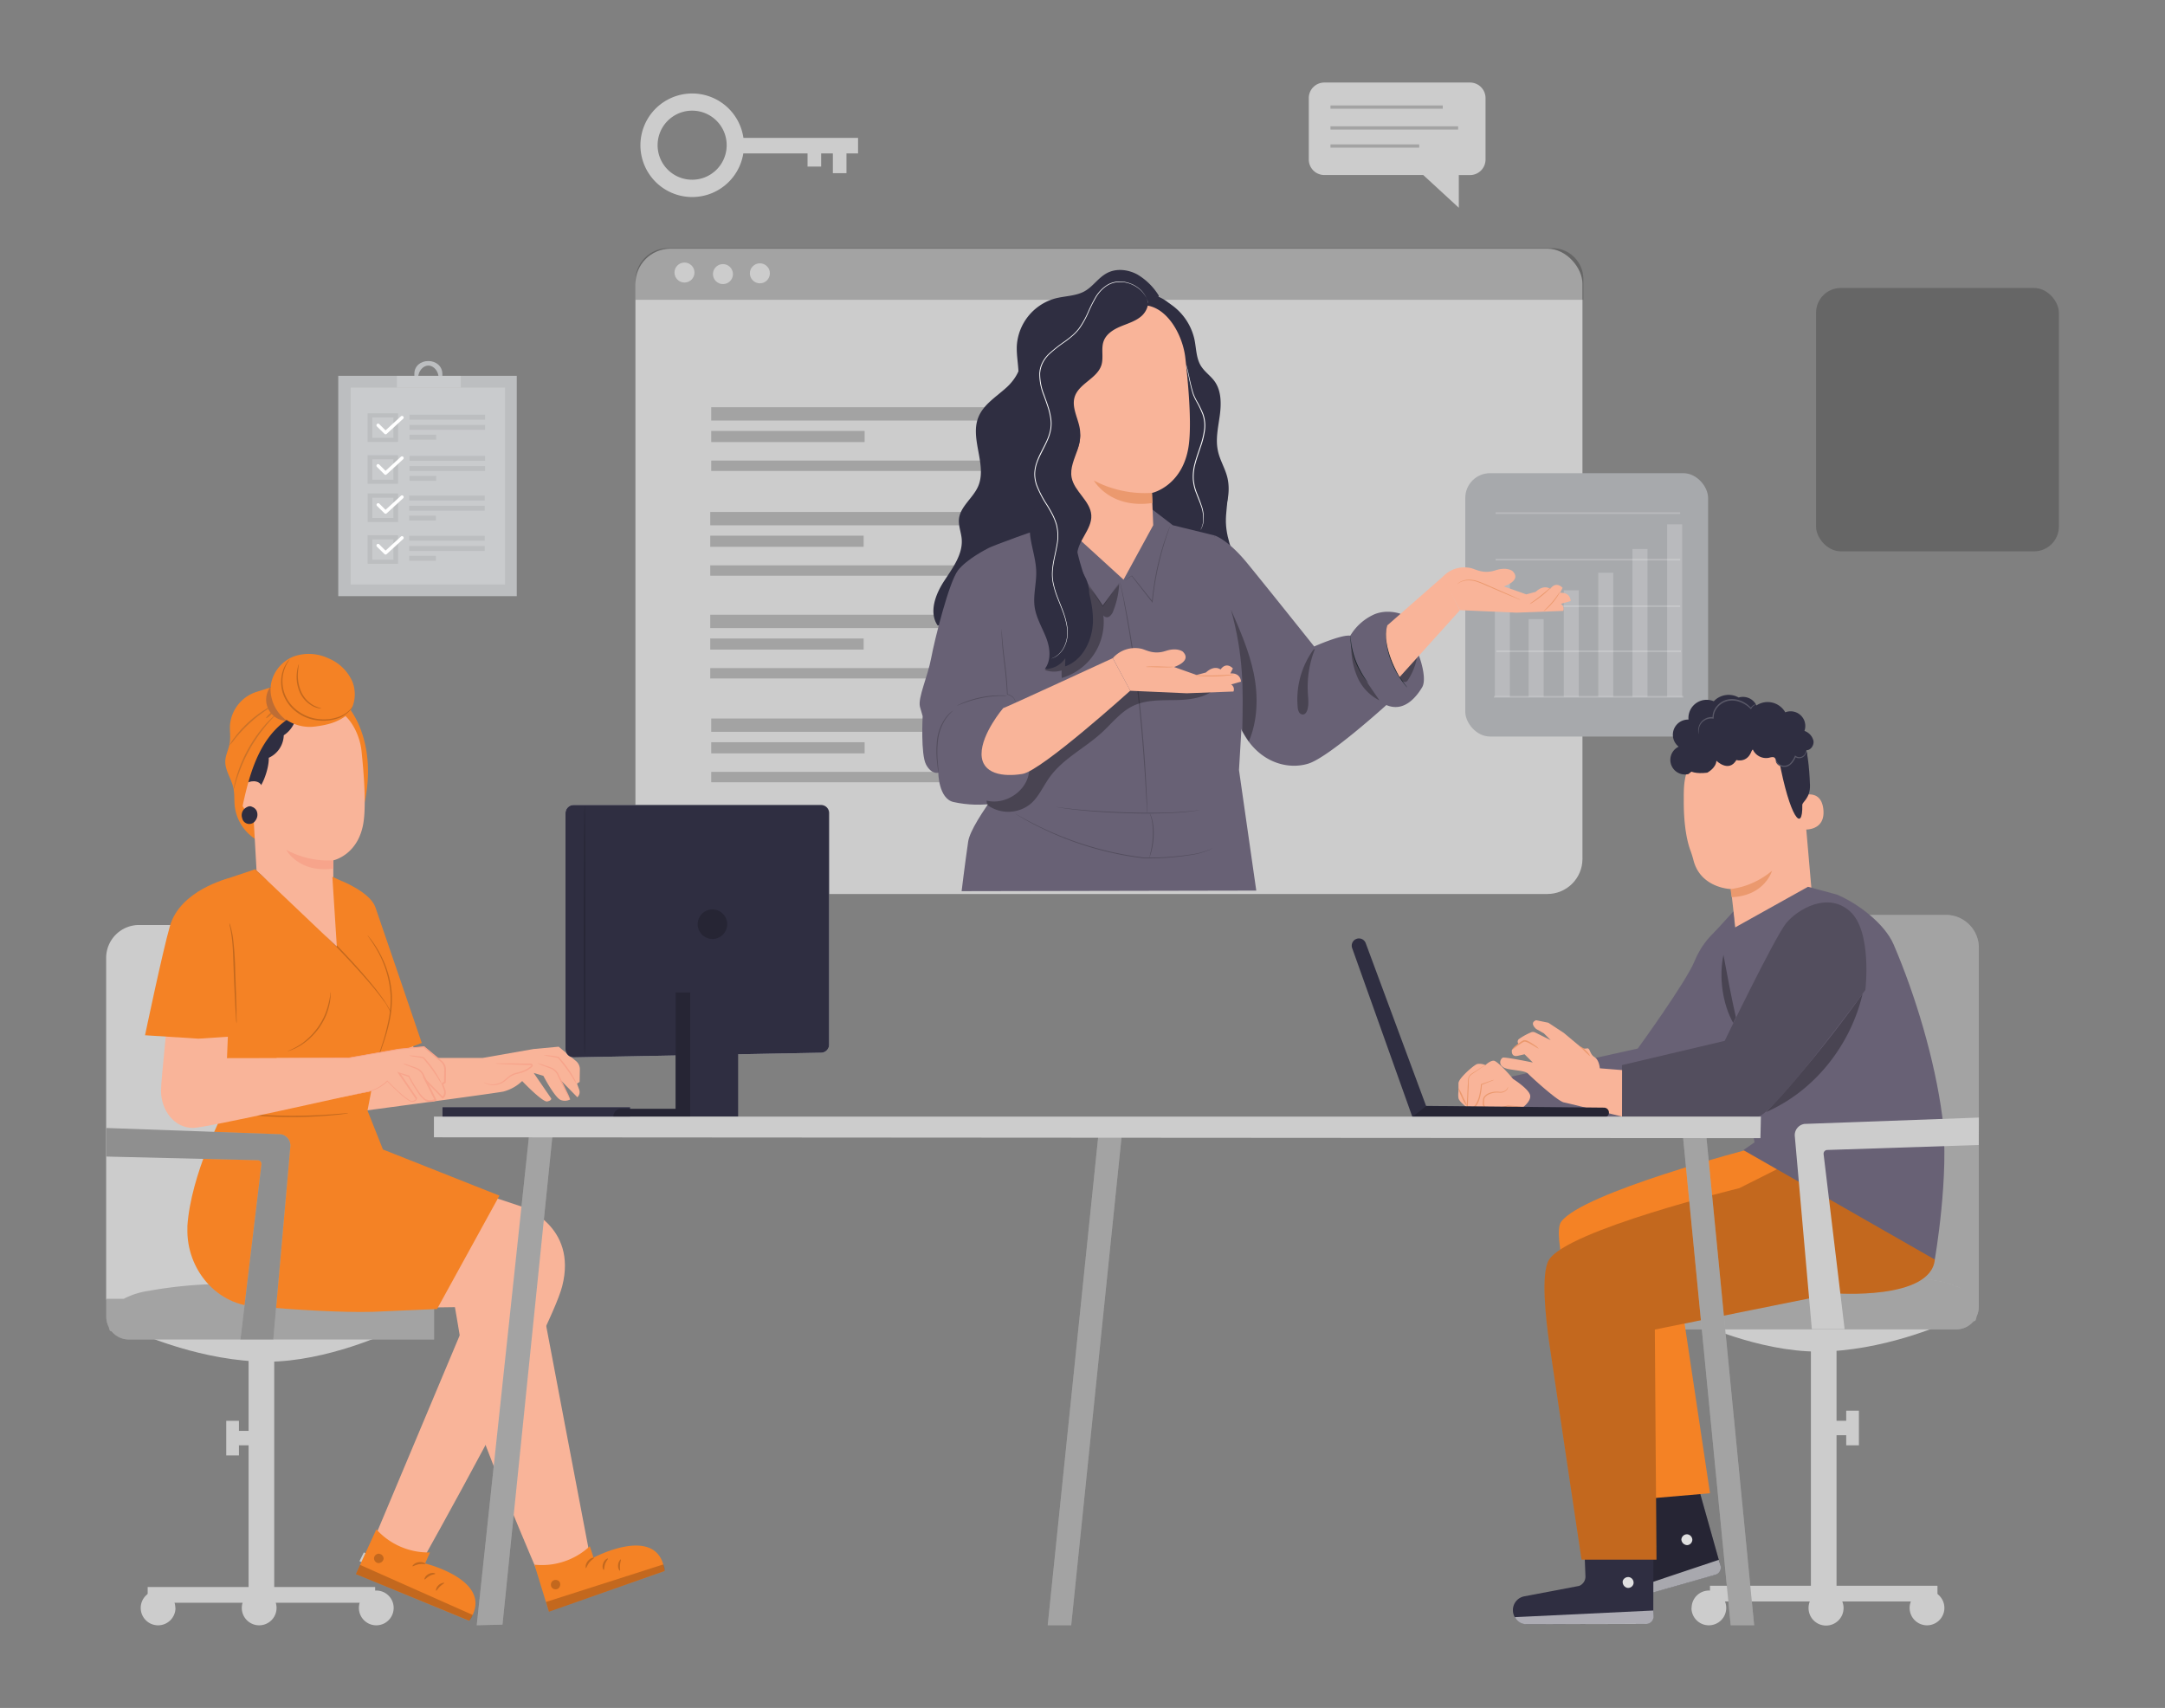 <svg id="fc6a9e04-9974-4d8a-b182-e5a5883759ed" data-name="Layer 1" xmlns="http://www.w3.org/2000/svg" width="865.76" height="682.89" viewBox="0 0 865.76 682.89"><rect x="0" y="0" width="865.76" height="682.89" fill="#808080" stroke="none"/><path d="M171.28,144.35c-3.08,0-5.58,2-5.58,5.11v1.4h1.55v-.05c0-2.2,1.78-4.63,4-4.63h.11c2.2,0,4,2.43,4,4.63v.05h1.54v-1.4C176.85,146.38,174.36,144.35,171.28,144.35Z" fill="#bcbec0"/><rect x="135.27" y="150.26" width="71.38" height="88.11" fill="#bcbec0"/><rect x="140.24" y="154.97" width="61.7" height="78.7" fill="#fff" opacity="0.2"/><path d="M633.24,638.9h0a5.6,5.6,0,0,0,6.89,3.76L686,629.58a2.86,2.86,0,0,0,2-3.53L676.48,585.1l-27.1,7.82,8.1,25a4,4,0,0,1-1.38,4.43l-.05,0-19.95,9.95A5.6,5.6,0,0,0,633.24,638.9Z" fill="#2f2e41"/><path d="M633.24,638.9h0a5.6,5.6,0,0,0,6.89,3.76L686,629.58a2.86,2.86,0,0,0,2-3.53L676.48,585.1l-27.1,7.82,8.1,25a4,4,0,0,1-1.38,4.43l-.05,0-19.95,9.95A5.6,5.6,0,0,0,633.24,638.9Z" opacity="0.2"/><path d="M674.49,613.45a2.27,2.27,0,0,1,2.25,2.09,2.2,2.2,0,0,1-2,2.25,2.41,2.41,0,0,1-2.38-2.22,2.26,2.26,0,0,1,2.39-2.11" fill="#e0e0e0"/><g opacity="0.6"><path d="M688,625.93l-.7-2.25-52.54,17.58a5.23,5.23,0,0,0,5.22,1.45l46-13.09A2.92,2.92,0,0,0,688,625.93Z" fill="#fff"/></g><path d="M724.29,354.37l-4-45.95c-.62-13.82-9.18-25-23-24l-1.28.16a24.78,24.78,0,0,0-21.55,24.24c-1.2,4.12-1.14,7-1.14,11.81,0,6.47.65,13.8,2.59,19.21a42.34,42.34,0,0,1,1.29,4.1c2.87,11.25,15,11.54,15,11.54l2.05,18.13L725,363.09Z" fill="#f9b499"/><rect x="254.1" y="99.43" width="378.71" height="258.02" rx="14.05" fill="#ccc"/><rect x="284.41" y="162.82" width="140.47" height="5.33" opacity="0.2"/><rect x="284.41" y="172.3" width="61.34" height="4.45" opacity="0.2"/><rect x="284.41" y="184.15" width="111.03" height="4.15" opacity="0.2"/><rect x="284.02" y="204.7" width="140.47" height="5.33" opacity="0.2"/><rect x="284.02" y="214.18" width="61.34" height="4.45" opacity="0.2"/><rect x="284.02" y="226.04" width="111.03" height="4.15" opacity="0.2"/><rect x="284.02" y="245.79" width="140.47" height="5.33" opacity="0.2"/><rect x="284.02" y="255.28" width="61.34" height="4.45" opacity="0.2"/><rect x="284.02" y="267.13" width="111.03" height="4.15" opacity="0.2"/><rect x="284.41" y="287.28" width="140.47" height="5.33" opacity="0.2"/><rect x="284.41" y="296.77" width="61.34" height="4.45" opacity="0.2"/><rect x="284.41" y="308.62" width="111.03" height="4.15" opacity="0.2"/><path d="M267.17,99.22H620.79a12.37,12.37,0,0,1,12.37,12.37v8.28a0,0,0,0,1,0,0H254.1a0,0,0,0,1,0,0v-7.59A13.07,13.07,0,0,1,267.17,99.22Z" opacity="0.2"/><circle cx="273.72" cy="108.97" r="4" fill="#ccc"/><circle cx="289.1" cy="109.59" r="4" fill="#ccc"/><circle cx="303.87" cy="109.28" r="4" fill="#ccc"/><rect x="585.95" y="189.19" width="97.1" height="105.3" rx="9.9" fill="#a7a9ac"/><rect x="726.22" y="115.14" width="97.1" height="105.3" rx="9.9" opacity="0.2"/><rect x="597.78" y="229.25" width="6.01" height="49.37" fill="#fff" opacity="0.2"/><rect x="611.28" y="247.55" width="6.01" height="31.07" fill="#fff" opacity="0.2"/><rect x="625.34" y="236.02" width="6.01" height="42.6" fill="#fff" opacity="0.2"/><rect x="639.12" y="228.99" width="6.01" height="49.63" fill="#fff" opacity="0.2"/><rect x="652.8" y="219.52" width="6.01" height="59.1" fill="#fff" opacity="0.2"/><rect x="666.68" y="209.63" width="6.01" height="68.99" fill="#fff" opacity="0.2"/><path d="M587.85,33H529.57a6.21,6.21,0,0,0-6.2,6.2V63.78a6.21,6.21,0,0,0,6.2,6.2h39.57l14.22,13.09V70h4.49a6.21,6.21,0,0,0,6.2-6.2V39.24A6.21,6.21,0,0,0,587.85,33Z" fill="#ccc"/><g opacity="0.2"><rect x="532.04" y="42.16" width="44.9" height="1.31"/></g><g opacity="0.2"><rect x="532.04" y="50.49" width="51.06" height="1.31"/></g><g opacity="0.2"><rect x="532.04" y="57.73" width="35.49" height="1.31"/></g><path d="M488,187c2.46,2.82,3.11,6.82,3,10.56s-.86,7.48-.78,11.22c.19,7.75,3.94,14.9,6.51,22.21s3.81,16-.57,22.4c-3.28.32-6.61.66-9.84,0s-6.38-2.45-7.87-5.37c-1.24-2.42-1.23-5.25-1.18-8q.35-19.86.66-39.72" fill="#2f2e41"/><path d="M407.1,140c3,4.75-.33,11-4.48,14.81s-9.38,6.89-11.42,12.12c-3.41,8.72,3.71,19.11-.11,27.65-2.08,4.65-7.15,8-7.62,13-.24,2.63.86,5.2,1.1,7.84.55,6.27-3.72,11.81-7.13,17.06s-6.05,12.42-2.48,17.61l47-1.24a6.76,6.76,0,0,0,3.37-.65c2.13-1.28,2.21-4.28,2-6.76l-4.51-63.28" fill="#2f2e41"/><path d="M490.75,190.69c-.92-3.59-3-6.85-3.73-10.49-1-4.6.12-9.37.75-14s.69-9.79-2-13.64c-1.62-2.29-4.09-3.9-5.56-6.3-1.89-3.09-1.82-6.95-2.55-10.49A23,23,0,0,0,462.87,119l-.09,95,17.45,5.7c3.2-4.25,6.42-8.53,8.6-13.39S492.06,195.84,490.75,190.69Z" fill="#2f2e41"/><path d="M463.41,118.24a25.06,25.06,0,0,0-8.66-8.53c-3.61-1.93-8.14-2.48-11.81-.66s-5.78,5.48-9.24,7.41-7.87,1.86-11.81,2.89a21,21,0,0,0-15.27,18.8c-.31,6.12,2.07,12.64-.58,18.16-2.56,5.34-9.36,8.53-9.79,14.44-.4,5.5,5.13,9.84,5.66,15.31.66,7-6.82,12.74-6.35,19.74.42,6.49,7.47,10.93,8.31,17.37.75,5.74-3.65,11.66-1.52,17.06,1.15,2.91,3.94,4.78,6.29,6.84s4.59,5,3.94,8L479,240.51c-4.09-12.91-8.19-26.75-4.41-39.74,1.36-4.7,3.71-9.05,5.11-13.74a53,53,0,0,0,1.71-16.85,143.56,143.56,0,0,0-5.15-31.72c-2.09-7.92-5.4-16.69-13-19.81" fill="#2f2e41"/><path d="M480.06,211.88a9.41,9.41,0,0,0,.92-2.52,14.33,14.33,0,0,0-.78-7.22c-.5-1.47-1.17-3-1.82-4.75A19.2,19.2,0,0,1,477,191.7a19.69,19.69,0,0,1,.72-6.43c.56-2.18,1.35-4.36,2.1-6.61a34,34,0,0,0,1.66-6.68,13.71,13.71,0,0,0-.61-6.29,39.59,39.59,0,0,0-2.53-5.25,24.93,24.93,0,0,1-1.15-2.39c-.3-.81-.51-1.6-.72-2.35-.76-3-1.2-5.51-1.57-7.22-.18-.85-.33-1.51-.44-2-.05-.21-.1-.37-.13-.5a1.16,1.16,0,0,1,0-.18,1.11,1.11,0,0,1,.07.16c0,.11.1.28.16.5.13.44.31,1.09.51,2,.41,1.69.89,4.17,1.67,7.17.21.74.43,1.52.74,2.31a22.37,22.37,0,0,0,1.15,2.36,38.63,38.63,0,0,1,2.57,5.25,14,14,0,0,1,.66,6.44,34.6,34.6,0,0,1-1.67,6.74c-.75,2.26-1.55,4.43-2.1,6.56a20,20,0,0,0-.73,6.34,19.08,19.08,0,0,0,1.34,5.61c.66,1.71,1.32,3.28,1.78,4.77a14.07,14.07,0,0,1,.66,7.3,7.85,7.85,0,0,1-.66,1.89c-.1.21-.2.35-.26.46S480.06,211.89,480.06,211.88Z" fill="#fff"/><path d="M421.75,205.42l-5.18,5.8S397.11,218,395,219.29s13.26,85.07,13.26,85.07S388.41,328,387.16,336.51s-2.62,19.81-2.62,19.81l117.83-.23-6.91-48.21,2-33.58-11.74-60.2L469,210l-8.9-6.84Z" fill="#686175" data-primary="true"/><path d="M395,219.29s-8.38,4.16-11.93,8.78-9.33,27.65-10.69,35S367,279,367.87,282.54l1.09,3.81s-.82,15.25,1.36,19.34,4.9,3.28,4.9,3.28.08,10.37,6.1,11.71c11.22,2.48,24.07.59,27.89-5.4s3.58-8.51,3.58-8.51l-5.17-22-2.92-6-2.81-16.92Z" fill="#686175" data-primary="true"/><path d="M485.69,214.1s5.16,1.44,13,11,26.84,33.38,26.84,33.38h0s10.89-4.85,14.43-4.31a21.29,21.29,0,0,1,8.85-8.18c5.4-2.73,11.15-.6,11.15-.6l7.41,16.68c1.23,3.13,3.06,9.89,1.31,12.76-2.3,3.82-7.21,10.09-14.29,7.07,0,0-23,20.9-31.2,23.42C513,308.5,497,303.28,492.69,280.11S485.69,214.1,485.69,214.1Z" fill="#686175" data-primary="true"/><path d="M458.72,325.15a1,1,0,0,1,0-.24,3.86,3.86,0,0,0-.05-.7c0-.66-.09-1.55-.15-2.71-.14-2.37-.34-5.77-.59-10-.52-8.4-1.39-20-2.81-32.76-.72-6.39-1.52-12.47-2.32-18s-1.62-10.45-2.38-14.59c-.35-2.08-.73-3.94-1-5.59s-.59-3-.82-4.2l-.53-2.66c-.06-.29-.1-.52-.14-.69l0-.25a2.17,2.17,0,0,1,.07.24c0,.17.1.39.16.66.14.65.34,1.51.59,2.62s.57,2.55.89,4.19.71,3.51,1.09,5.59c.78,4.13,1.61,9.08,2.45,14.58s1.63,11.58,2.35,18c1.42,12.77,2.25,24.38,2.72,32.8.23,4.21.38,7.61.47,10,0,1.16.07,2.07.09,2.71v.71A.88.88,0,0,1,458.72,325.15Z" opacity="0.2"/><g opacity="0.3"><path d="M394.7,321.76a14.17,14.17,0,0,0,17.49-.41c3.28-2.86,5-7.1,7.6-10.66,5.34-7.4,14-11.55,20.74-17.71,4.08-3.74,7.58-8.34,12.57-10.74,5.35-2.56,11.55-2.21,17.47-2.34s12.37-1.08,16.4-5.39l-31.49,1c-3.94.13-8,.28-11.62,1.92-5,2.3-8.34,7.12-11.95,11.31A66.12,66.12,0,0,1,417.82,301c-2.05,1.31-4.29,2.67-5.39,4.87a24.77,24.77,0,0,0-1.22,4.39c-1.85,6.91-9.75,11.57-16.68,9.85"/></g><path d="M400.5,251.42a.87.87,0,0,1,.06.32c0,.24,0,.54.07.91.05.79.13,1.94.26,3.35.23,2.83.72,6.71,1.23,11,.5,4.1.75,7.88.82,10.63l-.09-.12a6.86,6.86,0,0,1,1.93.92,3.15,3.15,0,0,1,1,1.23,2.85,2.85,0,0,1,.29,1.31,6.28,6.28,0,0,0-.41-1.27,3.11,3.11,0,0,0-1-1.13,6.82,6.82,0,0,0-1.89-.84h-.07v-.08c-.13-2.77-.42-6.51-.9-10.6-.52-4.3-1-8.2-1.15-11-.09-1.41-.13-2.56-.15-3.36v-1.24Z" opacity="0.2"/><path d="M547.12,273a3.81,3.81,0,0,1-.55-.59,17,17,0,0,1-1.31-1.76,29.86,29.86,0,0,1-5.11-13.48c-.1-.92-.15-1.67-.16-2.19a3.66,3.66,0,0,1,0-.81c.06,0,.11,1.14.38,3a33.25,33.25,0,0,0,5.06,13.37C546.44,272.11,547.17,273,547.12,273Z" fill="#263238"/><path d="M562.73,274.87a6.66,6.66,0,0,1-.72-.78c-.62-.73-1.21-1.49-1.76-2.28a35.35,35.35,0,0,1-4.37-8.46,32.77,32.77,0,0,1-1.31-5.09,24.59,24.59,0,0,1-.31-4.28,13,13,0,0,1,.1-1.65,8.43,8.43,0,0,1,.15-1.23,5.22,5.22,0,0,1,.23-1,7.6,7.6,0,0,1-.1,1.06,9.87,9.87,0,0,0-.09,1.22,12.83,12.83,0,0,0,0,1.64,26.08,26.08,0,0,0,.37,4.23,33.06,33.06,0,0,0,1.31,5,38,38,0,0,0,4.25,8.44c.65,1,1.24,1.81,1.66,2.34A5.74,5.74,0,0,1,562.73,274.87Z" fill="#263238"/><path d="M467.82,210.54a2.54,2.54,0,0,1-.14.47l-.45,1.31c-.39,1.13-1,2.78-1.58,4.82a120.93,120.93,0,0,0-3.8,16.28c-.41,2.52-.71,5-.94,7.22l0,.4-.25-.32c-3.49-4.45-6.38-8.16-8.11-10.41h.12l-2,1.23-.53.31a.77.77,0,0,1-.19.08l.16-.12.51-.35,2-1.31.07-.05,0,.07c1.79,2.19,4.71,5.87,8.23,10.31l-.29.09c.22-2.29.52-4.73.93-7.27A109.8,109.8,0,0,1,465.43,217c.66-2,1.26-3.67,1.69-4.79.21-.54.38-1,.51-1.31C467.69,210.78,467.75,210.66,467.82,210.54Z" opacity="0.2"/><path d="M426.26,222.57a2.67,2.67,0,0,1,.27.27l.72.8c.61.7,1.49,1.72,2.54,3,2.11,2.56,4.93,6.2,7.83,10.36,1.27,1.81,2.44,3.58,3.49,5.2h-.26l4.85-6.63,1.46-2a4.72,4.72,0,0,1,.56-.71,5.52,5.52,0,0,1-.48.77l-1.38,2.08c-1.24,1.81-2.77,3.8-4.75,6.72l-.14.2-.13-.21c-1-1.61-2.24-3.36-3.5-5.17-2.9-4.16-5.68-7.81-7.74-10.41l-2.45-3.08-.66-.84A1.94,1.94,0,0,1,426.26,222.57Z" opacity="0.2"/><path d="M485,339.05l-.11.07-.35.2-.57.31-.37.21-.44.17a29.87,29.87,0,0,1-5.57,1.62,107.91,107.91,0,0,1-20.06,1.57h0a128.08,128.08,0,0,1-41.12-12.11,97.21,97.21,0,0,1-10.66-5.91l.2.1.55.3,2.11,1.21,3.36,1.83c1.32.65,2.84,1.47,4.54,2.26a131.2,131.2,0,0,0,41.05,12h0a111.79,111.79,0,0,0,20-1.45,30.82,30.82,0,0,0,5.57-1.52l.44-.16.38-.19.57-.29.36-.17Z" opacity="0.2"/><path d="M480.41,323.75l-.16,0-.43.09-1.68.33c-1.47.23-3.61.5-6.26.69a207.56,207.56,0,0,1-20.79.28c-8.12-.22-15.45-.77-20.75-1.34-2.62-.29-4.77-.59-6.24-.83l-1.69-.31-.43-.09a.25.25,0,0,1-.15,0H422l.44.06,1.7.25c1.47.19,3.61.45,6.25.72,5.29.5,12.62,1,20.73,1.24s15.45.17,20.76-.19c2.62-.16,4.79-.39,6.26-.58l1.69-.26.44-.06Z" opacity="0.2"/><path d="M459.53,343s.3-1,.65-2.58a33.27,33.27,0,0,0,.82-6.37,26.72,26.72,0,0,0-.47-6.37,25.87,25.87,0,0,0-.79-2.55,3.58,3.58,0,0,1,.37.66,11.29,11.29,0,0,1,.65,1.85,23.37,23.37,0,0,1,.59,6.45,29.42,29.42,0,0,1-.92,6.41c-.1.4-.22.77-.32,1.07s-.2.59-.29.8A2.59,2.59,0,0,1,459.53,343Z" opacity="0.2"/><path d="M402.58,278.25a3.67,3.67,0,0,1-.81,0c-.52,0-1.27,0-2.19,0a45.55,45.55,0,0,0-14.09,2.85c-.87.31-1.57.59-2.05.78a4.07,4.07,0,0,1-.76.28,3.51,3.51,0,0,1,.71-.4c.46-.23,1.14-.54,2-.89a39.13,39.13,0,0,1,14.17-2.84c.93,0,1.69,0,2.21.06A4.4,4.4,0,0,1,402.58,278.25Z" opacity="0.2"/><path d="M381.28,284a20.14,20.14,0,0,0-2.69,2.85,19.54,19.54,0,0,0-3.43,8.71,42.15,42.15,0,0,0-.11,9.46c.09,1.17.18,2.14.24,2.87a5.38,5.38,0,0,1,0,1.06,6.12,6.12,0,0,1-.18-1c-.1-.66-.23-1.66-.35-2.87a38,38,0,0,1,0-9.53,18.85,18.85,0,0,1,3.56-8.8,12.82,12.82,0,0,1,2-2.09,4.73,4.73,0,0,1,.66-.47A1.47,1.47,0,0,1,381.28,284Z" opacity="0.2"/><g opacity="0.3"><path d="M417.82,267.87a10.39,10.39,0,0,0,6.7.2c0,1,0,2,.07,3A23.31,23.31,0,0,0,441.21,246a1.71,1.71,0,0,0,2.45.47,4.55,4.55,0,0,0,1.57-2.3,33.78,33.78,0,0,0,2.32-10.69l-6.62,8.7a49.25,49.25,0,0,0-9-10.91,202.17,202.17,0,0,1-13,35.87"/></g><g opacity="0.3"><path d="M525.28,259.68a33.92,33.92,0,0,0-6.35,23,4.77,4.77,0,0,0,.5,2,1.83,1.83,0,0,0,1.7,1c.87-.11,1.4-1,1.66-1.82.66-2.14.35-4.43.21-6.66a41.2,41.2,0,0,1,2.83-17.71"/></g><g opacity="0.3"><path d="M559.13,269.58l.53,1.07c.5.31.65,1.13,1,1.57a1.55,1.55,0,0,0,1.71.33,1.69,1.69,0,0,0,.65-.65,24.72,24.72,0,0,0,3.61-8.92A31.18,31.18,0,0,0,559.13,269.58Z"/></g><g opacity="0.3"><path d="M540.37,257.93a30.12,30.12,0,0,0,2.43,12.77,18.8,18.8,0,0,0,8.82,9.33C547.17,273.42,542,267,540.37,257.93Z"/></g><g opacity="0.3"><path d="M426.09,335.32h.06c-.41-.36-.81-.71-1.21-1.08Z"/></g><g opacity="0.3"><path d="M499.37,296.49c3.61-8.33,3.82-18.3,2-27.19s-5.5-17.27-9.13-25.59c5.14,18.68,4.89,31.3,4.53,48.56Z"/></g><path d="M554.75,250.06l22.36-19.6L583.8,244l-24.09,26.69S552.27,258.55,554.75,250.06Z" fill="#f9b499"/><path d="M401.14,283.15c.49,0,43.84-20,43.84-20l7,13s-35.43,32-43.07,33.28-16.4.13-16.4-8S401.14,283.15,401.14,283.15Z" fill="#f9b499"/><path d="M473,260.55s-2.21-1.81-6.83-.29-7.54-.23-9.45-.8A11.81,11.81,0,0,0,445,263.14l7,13.05,22.59,1,18.66-.7a2.28,2.28,0,0,0-.94-2.83l3.94-1.12s0-3.56-4.24-3.28l1-2s-2.51-2.91-4.93.42c0,0-2.37-2-5.84,1.2l-3.74,1-9-3.19S476.85,264.38,473,260.55Z" fill="#f9b499"/><path d="M469.38,266.63a6.5,6.5,0,0,1-1.64.18c-1,.05-2.44,0-4,0s-3-.09-3.94-.09a9.12,9.12,0,0,1-1.65-.07,7.06,7.06,0,0,1,1.65-.17c1-.06,2.43-.06,4,0s3,.11,3.94.11A10.11,10.11,0,0,1,469.38,266.63Z" fill="#eb996e"/><path d="M493.56,269.72a2.08,2.08,0,0,1-.6.13c-.4.07-1,.15-1.68.23-1.41.16-3.38.31-5.55.35a54.86,54.86,0,0,1-5.56-.12c-.71-.05-1.31-.1-1.68-.15a2.52,2.52,0,0,1-.61-.11,17.65,17.65,0,0,1,2.3,0c1.42,0,3.38.07,5.55,0s4.12-.16,5.53-.25A17.68,17.68,0,0,1,493.56,269.72Z" fill="#eb996e"/><path d="M474,143.05c-1.18-10.23-8.62-22.49-18.8-20.88l-31.55,9.7a6,6,0,0,0-5.08,6.39L427.61,212c1.69,1.51,21.68,19.76,21.68,19.76L461.16,210s-.52-13-.51-12.92,13-2.85,14.85-20.1C476.43,168.37,475.29,154.43,474,143.05Z" fill="#f9b499"/><path d="M460.66,197.06a43.71,43.71,0,0,1-23.24-4.94s6.38,11.47,23.43,9Z" fill="#eb996e"/><path d="M414.21,134.35c1.53-2.57,4.4-3.94,7.15-5.15a162.47,162.47,0,0,1,37-10.91c1.69,2.55.35,6.18-2,8.18s-5.38,2.86-8.22,4.05-5.7,2.94-6.78,5.82c-1.14,3,.05,6.56-.93,9.67-1.71,5.35-9,7.33-10.68,12.69-1.26,4.05,1.22,8.22,2,12.4a15.16,15.16,0,0,1-12.27,17.59,14.34,14.34,0,0,1-2,.22q-2.19-22.65-4.35-45.31C412.84,140.45,412.59,137.06,414.21,134.35Z" fill="#2f2e41"/><path d="M430.1,169.13c2.63,2.77,2,7.22.77,10.78s-3.05,7.27-2.34,11c1.07,5.65,7.52,9.35,7.87,15.09s-5.79,10.44-5.66,16.26c.08,3.23,2.08,6,3.48,9s2.08,6.75-.13,9.12c-2.76,3-7.81,1.37-10.87-1.27-6.26-5.39-9-14-9.19-22.23s2-16.36,4-24.37,4-16.17,3.53-24.42" fill="#2f2e41"/><path d="M414,203c-2.48,3.6-2.54,8.35-1.82,12.66s2.1,8.53,2.2,12.9c.1,4.77-1.31,9.54-.62,14.25.66,4.3,3,8.12,4.59,12.19s2.12,9-.55,12.47a9.6,9.6,0,0,0,8.21-4.3c0,1.1-.07,2.19-.11,3.28,7.1-2.43,11-10.5,11.15-18s-2.54-14.74-4.69-21.94-3.8-15-1.57-22.14" fill="#2f2e41"/><path d="M459.22,121.38l-.14-.47a8.4,8.4,0,0,0-.44-1.31,10.57,10.57,0,0,0-3.32-4.25,12.51,12.51,0,0,0-3.47-1.91,11.73,11.73,0,0,0-4.59-.65,9.55,9.55,0,0,0-5,1.74,14.41,14.41,0,0,0-4,4.46,57,57,0,0,0-3,6,35.69,35.69,0,0,1-3.52,6.34,18.92,18.92,0,0,1-2.62,2.82c-1,.87-2,1.67-3.09,2.46a54.61,54.61,0,0,0-6.43,5.07,12.77,12.77,0,0,0-2.51,3.37,8.47,8.47,0,0,0-.44,1,6.07,6.07,0,0,0-.33,1,9.92,9.92,0,0,0-.24,1l-.14,1.08a22.29,22.29,0,0,0,1.66,8.72c.5,1.45,1.05,2.89,1.53,4.38a27.8,27.8,0,0,1,1.16,4.59,17.42,17.42,0,0,1,.23,2.39,16.1,16.1,0,0,1-.19,2.41,19.15,19.15,0,0,1-1.47,4.64c-1.31,3-3,5.72-4.07,8.7a14.15,14.15,0,0,0-.85,4.55,13.43,13.43,0,0,0,.8,4.48,40.94,40.94,0,0,0,4.15,7.93c.77,1.26,1.5,2.53,2.16,3.82a24,24,0,0,1,1.59,4,18.84,18.84,0,0,1,.17,8.22c-.44,2.62-1.1,5.14-1.51,7.61a29.52,29.52,0,0,0-.36,3.64,18.81,18.81,0,0,0,.27,3.51,35.32,35.32,0,0,0,1.89,6.37c.76,2,1.55,3.85,2.19,5.66a30.86,30.86,0,0,1,1.42,5.25,16.24,16.24,0,0,1,.13,4.72,12.36,12.36,0,0,1-1.14,3.8,9.62,9.62,0,0,1-3.59,4.07,7.39,7.39,0,0,1-.74.38,3.76,3.76,0,0,1-.55.23l-.47.15.46-.18a5.22,5.22,0,0,0,.54-.24,6.3,6.3,0,0,0,.72-.4,9.49,9.49,0,0,0,3.51-4.07,12.13,12.13,0,0,0,1.1-3.76,16.61,16.61,0,0,0-.16-4.67,29.15,29.15,0,0,0-1.44-5.19c-.65-1.8-1.44-3.66-2.21-5.65a35,35,0,0,1-1.92-6.41,18.52,18.52,0,0,1-.28-3.56,28.44,28.44,0,0,1,.35-3.69c.4-2.48,1.06-5,1.49-7.61a18.37,18.37,0,0,0-.18-8.08,23.11,23.11,0,0,0-1.57-3.94c-.66-1.28-1.38-2.54-2.15-3.79a43.34,43.34,0,0,1-4.19-8,13.78,13.78,0,0,1-.81-4.59,14.55,14.55,0,0,1,.86-4.66c1-3,2.77-5.77,4.07-8.72a19.15,19.15,0,0,0,1.45-4.55,14.36,14.36,0,0,0,.19-2.36,16.85,16.85,0,0,0-.23-2.34,27.31,27.31,0,0,0-1.14-4.53c-.48-1.47-1-2.92-1.53-4.37a22.75,22.75,0,0,1-1.66-8.85l.13-1.11a9.45,9.45,0,0,1,.26-1.08,5.16,5.16,0,0,1,.34-1.05,9.13,9.13,0,0,1,.45-1,12.93,12.93,0,0,1,2.58-3.44,58.45,58.45,0,0,1,6.47-5.09c1.07-.79,2.11-1.58,3.07-2.43a18.79,18.79,0,0,0,2.57-2.78,36.12,36.12,0,0,0,3.51-6.28,57.57,57.57,0,0,1,3-6,14.57,14.57,0,0,1,4.06-4.5,9.74,9.74,0,0,1,5.11-1.82,12.08,12.08,0,0,1,4.65.71,12.26,12.26,0,0,1,3.49,1.92,10.29,10.29,0,0,1,3.28,4.32,6.58,6.58,0,0,1,.42,1.37C459.19,121.22,459.22,121.38,459.22,121.38Z" fill="#fff"/><path d="M297.29,55.14a20.7,20.7,0,1,0-.05,6.21h25.69V66.6h5.44V61.35h4.68v7.88h5.44V61.35h4.64V55.14ZM276.78,71.86a13.81,13.81,0,1,1,13.81-13.8A13.8,13.8,0,0,1,276.78,71.86Z" fill="#ccc"/><rect x="163.75" y="165.82" width="30.23" height="1.97" fill="#bcbec0"/><rect x="163.75" y="169.89" width="30.23" height="1.97" fill="#bcbec0"/><rect x="163.75" y="173.83" width="10.69" height="1.97" fill="#bcbec0"/><rect x="163.75" y="182.27" width="30.23" height="1.97" fill="#bcbec0"/><rect x="163.75" y="186.34" width="30.23" height="1.97" fill="#bcbec0"/><rect x="163.75" y="190.28" width="10.69" height="1.97" fill="#bcbec0"/><rect x="163.61" y="198.15" width="30.23" height="1.97" fill="#bcbec0"/><rect x="163.61" y="202.23" width="30.23" height="1.97" fill="#bcbec0"/><rect x="163.61" y="206.17" width="10.69" height="1.97" fill="#bcbec0"/><rect x="163.61" y="214.23" width="30.23" height="1.97" fill="#bcbec0"/><rect x="163.61" y="218.31" width="30.23" height="1.97" fill="#bcbec0"/><rect x="163.61" y="222.24" width="10.69" height="1.97" fill="#bcbec0"/><path d="M147,165.25v11.44h12.19V165.25Zm10.31,9.8h-8.43v-8.16h8.43Z" fill="#bcbec0"/><path d="M147,182v11.44h12.19V182Zm10.31,9.8h-8.43v-8.16h8.43Z" fill="#bcbec0"/><path d="M147,197.31v11.43h12.19V197.31Zm10.31,9.79h-8.43V199h8.43Z" fill="#bcbec0"/><path d="M147,214v11.44h12.19V214Zm10.31,9.8h-8.43v-8.16h8.43Z" fill="#bcbec0"/><rect x="158.71" y="150.28" width="25.54" height="4.62" fill="#fff" opacity="0.2"/><path d="M777.53,529.21s-24.81,11.19-50.66,11.19c-23.93,0-49.26-12-49.26-12Z" fill="#ccc"/><rect x="724.16" y="529.43" width="10.25" height="107.35" fill="#ccc"/><rect x="683.8" y="634.03" width="90.97" height="6.29" fill="#ccc"/><path d="M763.64,642.9a6.95,6.95,0,1,0,7-6.95,6.95,6.95,0,0,0-7,6.95Z" fill="#ccc"/><path d="M723.22,642.9a7,7,0,1,0,6.95-6.95,6.95,6.95,0,0,0-6.95,6.95Z" fill="#ccc"/><path d="M676.4,642.9a6.95,6.95,0,1,0,7-6.95h0a6.94,6.94,0,0,0-6.94,6.94Z" fill="#ccc"/><rect x="726.87" y="568.07" width="13.94" height="5.77" fill="#ccc"/><rect x="738.28" y="564.03" width="5.08" height="13.85" fill="#ccc"/><path d="M791.32,515.56h-53V365.81h39.81A13.16,13.16,0,0,1,791.32,379V515.56Z" fill="#ccc"/><path d="M791.32,515.56h-53V365.81h39.81A13.16,13.16,0,0,1,791.32,379V515.56Z" opacity="0.2"/><path d="M791.31,515.25h-7a31,31,0,0,0-10-3.17c-27.11-4.92-55-3-82,3.17h-32.1v16.28H782.3a9,9,0,0,0,6.87-3.21l.71-.23a6.8,6.8,0,0,0,.54-1.73,8.89,8.89,0,0,0,.89-3.85Z" fill="#ccc"/><path d="M791.31,515.25h-7a31,31,0,0,0-10-3.17c-27.11-4.92-55-3-82,3.17h-32.1v16.28H782.3a9,9,0,0,0,6.87-3.21l.71-.23a6.8,6.8,0,0,0,.54-1.73,8.89,8.89,0,0,0,.89-3.85Z" opacity="0.2"/><path d="M692,355.49a32.27,32.27,0,0,0,16.61-7.33s-2.82,10-16.12,10.56Z" fill="#eb996e"/><path d="M719.83,321.58a3.62,3.62,0,0,1,3.26-3.95h.14c2.5-.09,5.41.95,5.92,6.05.89,9.07-8.39,8.09-8.42,7.83S720.17,325.37,719.83,321.58Z" fill="#f9b499"/><path d="M656.72,616.89c.09.27,1.45,0,3,.47s2.57,1.38,2.78,1.2-.62-1.59-2.52-2.12S656.59,616.67,656.72,616.89Z" fill="#263238"/><path d="M651.73,620.92c0,.27,1.3.38,2.52,1.24s1.83,2,2.1,1.87,0-1.63-1.57-2.67S651.67,620.65,651.73,620.92Z" fill="#263238"/><path d="M650.5,628.65c.25,0,.24-1.43-.87-2.68s-2.51-1.47-2.56-1.21.95.8,1.83,1.84S650.19,628.71,650.5,628.65Z" fill="#263238"/><path d="M655.33,610.37c.18.21,1.29-.51,2.82-.84s2.82-.22,2.9-.48-1.33-.88-3.12-.46S655.14,610.2,655.33,610.37Z" fill="#263238"/><path d="M605,643.92h0a5.58,5.58,0,0,0,5.6,5.48l47.67-.14a2.86,2.86,0,0,0,2.86-2.86l.08-42.53L633,604l1,26.22a4,4,0,0,1-2.54,3.88l0,0-21.9,4.16A5.58,5.58,0,0,0,605,643.92Z" fill="#2f2e41"/><path d="M651.61,630.62a2.26,2.26,0,0,1,1.6,2.62,2.19,2.19,0,0,1-2.59,1.61,2.43,2.43,0,0,1-1.69-2.78,2.28,2.28,0,0,1,2.88-1.39" fill="#e0e0e0"/><g opacity="0.6"><path d="M661.19,646.28l-.06-2.35-55.35,2.66a5.23,5.23,0,0,0,4.63,2.81l47.86-.1A2.93,2.93,0,0,0,661.19,646.28Z" fill="#fff"/></g><path d="M700.33,459.23s-67.68,17.6-76.07,29.3c-7.1,9.91,30.16,111.05,30.16,111.05l29.39-2.53-12.67-84.64L747,488.31,735.51,459.2Z" fill="#f48225" data-secondary="true"/><path d="M695.52,475.07s-69.18,16.82-76.17,28.76c-3.26,5.57-1.13,23.87.09,32.51.82,5.82,13,87.25,13,87.25H662.4l-.65-92h0l71.88-14.49s38.52,2.94,40.09-13.52l-16.11-21.82-38-18.8Z" fill="#f48225" data-secondary="true"/><path d="M695.52,475.07s-69.18,16.82-76.17,28.76c-3.26,5.57-1.13,23.87.09,32.51.82,5.82,13,87.25,13,87.25H662.4l-.65-92h0l71.88-14.49s38.52,2.94,40.09-13.52l-16.11-21.82-38-18.8Z" opacity="0.2"/><path d="M691.13,368.93s-8.61,3.51-13.53,15.45c-3.45,8.38-22.66,34.85-22.66,34.85l-51,11.33-1.75,16.27,81.59-.68,11.33-36.1Z" fill="#686175" data-primary="true"/><path d="M693.16,364.43,685.32,373l16.31,83.73-4.47,3.12,76.54,43.75s6-34.11,3-57.16c-3-22.87-10.82-48.73-19.46-68.81-3.59-8.35-14.31-16.43-22.66-19.94L723,354.56l-29.27,16.32Z" fill="#686175" data-primary="true"/><g opacity="0.3"><path d="M744.83,397.33c-4.75,20.53-19.26,38.93-38.62,47.32A459.7,459.7,0,0,0,744.83,397.33Z"/></g><g opacity="0.3"><path d="M689.21,381.69c-1.87,8.69-.49,19.56,3.88,27.31l1.08-2.27c-1.53-6.54-3.74-18.13-5-25.05"/></g><path d="M605,431.35c-.44-.65-6.16-7.25-7.7-7.25s-3.29,1.76-3.29,1.76a5.76,5.76,0,0,0-3.3-.44c-1.33.44-7.48,5.72-7.48,7.7v3.3a8.92,8.92,0,0,0,0,2.63c.22,1.54,4,4.18,4,4.18h21.14s4-2.72,3.52-5.28S605,431.35,605,431.35Z" fill="#f9b499"/><path d="M594,425.86a8.26,8.26,0,0,0-1.33.75l-3.48,2.2a10.9,10.9,0,0,0-1.13.79,3.07,3.07,0,0,0-.85,1.31,6,6,0,0,0-.19,1.63c0,.55-.06,1.14-.1,1.68-.11,2.27-.23,4.83-.36,7.48a9.63,9.63,0,0,1,0,1.2v.21h.19l1.29.32H588a2.63,2.63,0,0,0,1.65-.62,4.82,4.82,0,0,0,1.07-1.27,11.62,11.62,0,0,0,1.13-2.84,25.51,25.51,0,0,0,.73-5.07l-.12.16,3.69-1.46a9.17,9.17,0,0,0,1.32-.59,7.4,7.4,0,0,0-1.39.41l-3.74,1.3h-.12v.11a27.08,27.08,0,0,1-.81,5,11.51,11.51,0,0,1-1.13,2.71,2.9,2.9,0,0,1-2.27,1.64h.07l-1.29-.32.19.26v-1.2c.11-2.65.23-5.18.33-7.48,0-.57,0-1.13,0-1.68a6.43,6.43,0,0,1,.15-1.52,2.61,2.61,0,0,1,.73-1.14,11.7,11.7,0,0,1,1.07-.78l3.4-2.33A10.27,10.27,0,0,0,594,425.86Z" fill="#eb996e"/><path d="M608.27,442.48a6.22,6.22,0,0,0-1.42-.19L603,442H603a42.63,42.63,0,0,1-4.35.79c-.84.11-1.68.17-2.53.2a2.81,2.81,0,0,1-2.32-.66,2,2,0,0,1-.36-1.29c0-.48.07-1,.08-1.48a1.75,1.75,0,0,1,.58-1.08,4,4,0,0,1,1-.78,8,8,0,0,1,4.53-.81,3.51,3.51,0,0,0,3-1.2,1.57,1.57,0,0,0,.4-1.13,4.2,4.2,0,0,1-.54,1,3.43,3.43,0,0,1-2.84,1,8.08,8.08,0,0,0-4.76.75,5,5,0,0,0-1.13.86,2.27,2.27,0,0,0-.72,1.41c0,.46-.11,1-.1,1.5a2.54,2.54,0,0,0,.48,1.6,2.36,2.36,0,0,0,1.33.76,6,6,0,0,0,1.4.08,24.48,24.48,0,0,0,2.58-.23,36.12,36.12,0,0,0,4.38-.88H603l3.85.13A6.46,6.46,0,0,0,608.27,442.48Z" fill="#eb996e"/><path d="M586.74,442.38a35.24,35.24,0,0,0-1.7-3.82,17.43,17.43,0,0,0-1.95-3.73,18.34,18.34,0,0,0,1.48,3.94A11.67,11.67,0,0,0,586.74,442.38Z" fill="#eb996e"/><path d="M745.94,395.82s-37.19,50.63-43.06,50.63H648.61V425.86l41.08-9.69s20.24-41.93,24.72-47.24,16.44-12.58,25.39-4.53S745.94,395.82,745.94,395.82Z" fill="#686175" data-primary="true"/><path d="M745.94,395.82s-37.19,50.63-43.06,50.63H648.61V425.86l41.08-9.69s20.24-41.93,24.72-47.24,16.44-12.58,25.39-4.53S745.94,395.82,745.94,395.82Z" opacity="0.2"/><path d="M648.65,427.85l-8.9-.71s-.2-3.31-2.13-4.48-1.76-3.68-2.93-3.49a4.87,4.87,0,0,1-1.94,0L625.37,413l-6.21-4.08-4.86-1s-2.92.78,0,3.5l3.1,1.75,2.72,2.72-6.19-3.06a2,2,0,0,0-1.83,0,25.09,25.09,0,0,0-4.77,2.67,1.33,1.33,0,0,0-.05,1.89l.05.05-2.73,2.33s-.58,3.12,2.52,2.34l2.53-.58,3.31,3.3s-11.33-2.34-12.05-1.94a2.2,2.2,0,0,0-.64,3,2.29,2.29,0,0,0,.64.64c1.75,1.57,8.55,1.13,10.1,2.72s11.84,11,14.36,11.52,23.26,5.67,23.26,5.67Z" fill="#f9b499"/><path d="M604.57,419.75a10.83,10.83,0,0,0,1.53-1.08c.48-.34,1-.74,1.66-1.13.31-.21.64-.43,1-.64a2.05,2.05,0,0,1,1-.42,6.29,6.29,0,0,1,2.16.89c.67.36,1.27.72,1.77,1a8.47,8.47,0,0,0,1.64.91,5.78,5.78,0,0,0-1.44-1.26c-.47-.34-1.06-.72-1.72-1.14l-1.06-.58a3,3,0,0,0-1.33-.41,1,1,0,0,0-.41,0l-.34.13-.56.33c-.37.23-.71.46-1,.68-.63.47-1.14.9-1.6,1.28A6.16,6.16,0,0,0,604.57,419.75Z" fill="#eb996e"/><path d="M631.87,418.41c-.09.13.84.92,1.92,2s2,1.91,2.07,1.81a6.49,6.49,0,0,0-1.72-2.17A6,6,0,0,0,631.87,418.41Z" fill="#eb996e"/><path d="M791.29,457.8l-60.65,2a1.46,1.46,0,0,0-1.4,1.51.81.81,0,0,0,0,.16l8.4,69.94H724.53l-6.8-77.05a4.54,4.54,0,0,1,4-5l.37,0,69.23-2.52Z" fill="#ccc"/><path d="M641.35,446.84l-76.11,1-24.51-68.72a2.89,2.89,0,0,1,1.53-3.66h0a2.88,2.88,0,0,1,3.8,1.47c0,.05.05.1.07.16l24.14,65.08,71.11.7a2,2,0,0,1,2,2h0A2,2,0,0,1,641.35,446.84Z" fill="#2f2e41"/><path d="M55.65,369.86h39.8V519.61h-53V383a13.16,13.16,0,0,1,13.16-13.16Z" fill="#ccc"/><path d="M56.29,533.27s24.82,11.18,50.65,11.18c23.94,0,49.26-12.05,49.26-12.05Z" fill="#ccc"/><rect x="99.41" y="533.47" width="10.25" height="107.35" fill="#ccc"/><rect x="59.05" y="634.54" width="90.97" height="6.29" fill="#ccc"/><path d="M70.17,642.89a6.95,6.95,0,1,1-7-6.94h0a6.94,6.94,0,0,1,6.94,6.93Z" fill="#ccc"/><path d="M110.59,642.89a6.95,6.95,0,1,1-7-6.94h0A6.94,6.94,0,0,1,110.59,642.89Z" fill="#ccc"/><path d="M157.42,642.89a6.95,6.95,0,1,1-6.95-6.94h0A6.94,6.94,0,0,1,157.42,642.89Z" fill="#ccc"/><rect x="93.01" y="572.11" width="13.94" height="5.77" fill="#ccc"/><rect x="90.47" y="568.08" width="5.08" height="13.85" fill="#ccc"/><path d="M141.52,519.3c-27-6.15-54.85-8.11-82-3.19A30.89,30.89,0,0,0,49.5,519.3h-7v7.21a9.06,9.06,0,0,0,1,4.09,7.85,7.85,0,0,0,.51,1.53l.64.21a9,9,0,0,0,6.94,3.24H173.59V519.3Z" fill="#ccc"/><path d="M141.52,519.3c-27-6.15-54.85-8.11-82-3.19A30.89,30.89,0,0,0,49.5,519.3h-7v7.21a9.06,9.06,0,0,0,1,4.09,7.85,7.85,0,0,0,.51,1.53l.64.21a9,9,0,0,0,6.94,3.24H173.59V519.3Z" opacity="0.2"/><path d="M167.53,423H193l20.4-3.57,10-.93,6.94,5.75a4.27,4.27,0,0,1,1.54,3.34l-.09,5-1.05.66.87,2.42a2.81,2.81,0,0,1-.73,3.05h0L224,431.67l4,7.93a4.54,4.54,0,0,1-3.52.3c-2.4-.52-7.19-9.74-7.19-9.74L213.42,429l7,10.2s.28.82-1.61,1.19-10-8.15-10-8.15a17.24,17.24,0,0,1-7.5,4.2c-4.07.81-59.15,8.13-59.15,8.13l16.76-38.65Z" fill="#f9b499"/><path d="M228,439.56a16.94,16.94,0,0,1-1.53-2.64c-.87-1.67-2.06-4-3.33-6.55a5.18,5.18,0,0,0-2.42-2.88c-1.14-.49-2.19-.85-3.05-1.2a18.66,18.66,0,0,1-2.79-1.21,17.16,17.16,0,0,1,2.92.85c.89.31,1.94.61,3.13,1.13a5.45,5.45,0,0,1,2.71,3.12c1.27,2.56,2.39,4.88,3.18,6.58A18.06,18.06,0,0,1,228,439.56Z" fill="#f7a48b"/><path d="M230.5,433.3A24.58,24.58,0,0,1,229,431a55.75,55.75,0,0,0-3.78-5.37l-1.13-1.45-.58-.7-.27-.34s-.11-.13-.13-.13H223c-1-.28-2.05-.42-2.87-.57a17.53,17.53,0,0,1-2.69-.53,11,11,0,0,1,2.74.16,23.07,23.07,0,0,1,3,.46h.11l.18.1.16.17.29.33.57.69,1.21,1.46a39.22,39.22,0,0,1,3.69,5.51A9.79,9.79,0,0,1,230.5,433.3Z" fill="#f7a48b"/><path d="M193.49,432.75s.47.21,1.34.49a7.57,7.57,0,0,0,3.78.13,6.88,6.88,0,0,0,2.39-1c.79-.53,1.52-1.26,2.41-1.95a7.74,7.74,0,0,1,3.16-1.52,16.35,16.35,0,0,0,3.4-1.13,12.46,12.46,0,0,0,1.57-.93c.24-.17.49-.35.7-.53a.83.83,0,0,0,.22-.24v-.11a1.46,1.46,0,0,0-.62-.12H211l-1.67-.05-5.82-.21-3.9-.19a6.89,6.89,0,0,1-1.43-.16,7.69,7.69,0,0,1,1.44-.08h3.91l5.81.08h2.55a1.35,1.35,0,0,1,1,.3.64.64,0,0,1,.09.73,1.16,1.16,0,0,1-.35.44,8.47,8.47,0,0,1-.76.58,11.84,11.84,0,0,1-1.64,1,16.49,16.49,0,0,1-3.55,1.13,7.55,7.55,0,0,0-3,1.39c-.85.66-1.61,1.39-2.46,1.93a7,7,0,0,1-2.57,1,7.25,7.25,0,0,1-3.94-.33,5.19,5.19,0,0,1-1-.47C193.58,432.84,193.48,432.76,193.49,432.75Z" fill="#f7a48b"/><path d="M208.69,482.47s22.36,7.46,16.13,31.78c-4.77,18.67-56.65,111-56.65,111l-18.94-9,40.59-96.6L101.74,511l34.91-52.63Z" fill="#f9b499"/><g opacity="0.6"><path d="M143.74,624.21l1.75-3.51,42.23,20.57s1.61,1.76.75,3.07Z" fill="#fff"/></g><path d="M78.14,490.49s114.84-5.35,122-3.4,11.51,5.61,12.95,14.37S236.7,626.31,236.7,626.31l-20.14,6S188.31,566.92,187.1,556s-5.18-33.36-5.18-33.36-43.65.72-75.79,0-27.8-30.92-27.8-30.92Z" fill="#f9b499"/><path d="M235.86,618.22l1.5,4.57s25.95-13.85,28.43,5.35L219.5,644.41l-5.78-18.81A28.06,28.06,0,0,0,235.86,618.22Z" fill="#f48225" data-secondary="true"/><g opacity="0.2"><path d="M221.12,632a2,2,0,0,0-.55,2.62,1.94,1.94,0,0,0,2.59.57,2.1,2.1,0,0,0,.56-2.78,2,2,0,0,0-2.75-.29"/></g><g opacity="0.2"><path d="M219.52,644.41l-1.17-3.9,46.9-15a6,6,0,0,1,.54,2.6Z"/></g><path d="M237.55,622.86c.08.23-1,.73-1.88,1.85s-1.14,2.27-1.35,2.27-.36-1.44.7-2.78S237.53,622.64,237.55,622.86Z" opacity="0.2"/><path d="M243.11,623.16c.13.2-.71.93-1.13,2.15s-.31,2.32-.53,2.39-.82-1.13-.25-2.67S243,623,243.11,623.16Z" opacity="0.2"/><path d="M247.9,628c-.18.11-.89-.91-.74-2.35s1-2.26,1.13-2.15-.26,1-.36,2.27S248.12,627.91,247.9,628Z" opacity="0.2"/><path d="M171.94,620.71,170,625.12s28.58,6.94,17.65,22.92L142.3,629.37l8.2-17.89A28,28,0,0,0,171.94,620.71Z" fill="#f48225" data-secondary="true"/><g opacity="0.2"><path d="M151.74,621.22a2,2,0,0,0-2.15,1.59,1.93,1.93,0,0,0,1.55,2.14,2.09,2.09,0,0,0,2.27-1.69,2,2,0,0,0-1.86-2"/></g><g opacity="0.2"><path d="M142.32,629.38,144,625.7l45,20a6.19,6.19,0,0,1-1.34,2.3Z"/></g><path d="M170.11,625.3c-.09.23-1.25-.13-2.63.13s-2.36.94-2.52.8.69-1.32,2.37-1.61S170.24,625.12,170.11,625.3Z" opacity="0.2"/><path d="M174.06,629.23c0,.23-1.15.22-2.27.85s-1.78,1.53-2,1.43.14-1.39,1.59-2.16S174.13,629,174.06,629.23Z" opacity="0.2"/><path d="M174.41,636c-.21,0-.06-1.28,1-2.25s2.28-1,2.28-.85-.9.61-1.78,1.45S174.64,636.1,174.41,636Z" opacity="0.2"/><path d="M104.08,336.6a18.28,18.28,0,0,1-10.2-14.16c-.3-2.55,0-5.17-.62-7.67-.83-3.59-3.31-6.8-3.17-10.51.11-2.44,1.37-4.7,1.77-7.11s0-4.72.1-7.09a15.32,15.32,0,0,1,10.44-13.37l15.13-4.82,21.88,11s11.9,13.48,6.21,38.88Z" fill="#f48225" data-secondary="true"/><path d="M144.57,300.27c-.87-8.31-6.79-18.32-15.08-17.11l-25.67,7.62a4.89,4.89,0,0,0-4.17,5.14l3.13,55.53c.42,7.24,21.83,30.59,29,31.72h0c9.19,1.35,1.47-23.2,1.5-32.49V344s10.57-2.21,12.21-16.19C146.34,320.83,145.54,309.51,144.57,300.27Z" fill="#f9b499"/><path d="M133.31,344a35.48,35.48,0,0,1-18.83-4.2s4.91,9.35,18.76,7.49Z" fill="#f7a48b"/><path d="M118.58,285.52A49.62,49.62,0,0,0,100,288.81,9,9,0,0,0,95.36,292a8.73,8.73,0,0,0-1,4.81c0,5.22,2.11,11.59,4.08,16.41l2.43,4.17c3.63-.82,6.8-10.07,6.6-14.4a10.2,10.2,0,0,0,6-9A11.34,11.34,0,0,0,118.58,285.52Z" fill="#2f2e41"/><path d="M104.86,315.23c-.19-3-3.84-3.57-6.41-2.05-1.41.84-2.48,2.5-2.27,5.67.45,8.43,8.83,6.23,8.83,6S105.07,318.72,104.86,315.23Z" fill="#f9b499"/><path d="M97.48,323.65a4.37,4.37,0,0,1,1.72-1.13h-.13a1.61,1.61,0,0,1,.37-.07,1.7,1.7,0,0,1,1.36.15h0a3.22,3.22,0,0,1,1.78,1.5,3.84,3.84,0,0,1-.41,3.94,2.9,2.9,0,0,1-5.33-.94A3.59,3.59,0,0,1,97.48,323.65Z" fill="#2f2e41"/><path d="M94.08,285.19c2-3.79,6.36-5.94,10.64-6.47a24,24,0,0,1,3.79-.12,13.78,13.78,0,0,1-.14-5.12,14.73,14.73,0,0,1,9.07-11,18.24,18.24,0,0,1,13.82.71,17.89,17.89,0,0,1,9.64,9.31c1.78,4.39,1.14,10.11-2.14,13.36-3.77,3-7.93,4-12.54,4.6a16.92,16.92,0,0,1-11.61-2.59c-11.19,7.84-14.94,21.95-17.69,34.81-4-8.41-4.22-18-4.4-27.32C92.44,291.88,92.42,288.25,94.08,285.19Z" fill="#f48225" data-secondary="true"/><path d="M108.67,285.45l-.38.37c-.91.84-1.75,1.42-1.86,1.29s.53-.91,1.44-1.74l.41-.37A4.19,4.19,0,0,0,108.67,285.45Z" fill="#263238" opacity="0.2"/><g opacity="0.3"><path d="M114.56,288l-.17.23a8.43,8.43,0,0,1-4.7-1.78l-.17-.15a7.13,7.13,0,0,1-.85-.8,4.19,4.19,0,0,1-.39-.45,8.87,8.87,0,0,1-1-1.6c-.06-.13-.12-.26-.17-.4a8.19,8.19,0,0,1-.66-3.83,8.46,8.46,0,0,1,1.78-4.71A15.44,15.44,0,0,0,114.56,288Z" fill="#3f3d56"/></g><path d="M109.69,286.4c-.61.64-1.42,1.51-2.36,2.59a64.7,64.7,0,0,0-7.27,10.2A65.93,65.93,0,0,0,95,310.6c-1,3-1.44,5-1.56,5a8.19,8.19,0,0,1,.21-1.39c.17-.88.49-2.15.94-3.71A55.57,55.57,0,0,1,107,288.74c1-1,1.86-1.9,2.51-2.49Z" fill="#263238" opacity="0.2"/><path d="M107.26,283.4l-.72.46a58.08,58.08,0,0,0-12.46,11.38A30.72,30.72,0,0,1,91.81,298a15.56,15.56,0,0,1,1.91-3,44.91,44.91,0,0,1,12.59-11.47c.25-.18.52-.34.78-.5C107.14,283.14,107.2,283.27,107.26,283.4Z" fill="#263238" opacity="0.2"/><path d="M115.86,263.6s-.4.55-1,1.58a14.28,14.28,0,0,0-1.71,4.77,14.82,14.82,0,0,0,.67,7.41,15.22,15.22,0,0,0,5.59,7.12,16.85,16.85,0,0,0,8.56,3.07,17.67,17.67,0,0,0,7.43-.91,11.81,11.81,0,0,0,4.3-2.64c.86-.85,1.21-1.44,1.27-1.39a1.82,1.82,0,0,1-.24.43,7.83,7.83,0,0,1-.86,1.13,11.5,11.5,0,0,1-4.32,2.89,18,18,0,0,1-7.62,1.07A17.45,17.45,0,0,1,119,285a15.67,15.67,0,0,1-5.75-7.42,14.83,14.83,0,0,1-.57-7.67,13.13,13.13,0,0,1,1.94-4.83,9.46,9.46,0,0,1,.86-1.14A1.83,1.83,0,0,1,115.86,263.6Z" opacity="0.2"/><path d="M119.47,265.64c.1,0-.2,1.24-.32,3.25a16.27,16.27,0,0,0,1.25,7.61,11.94,11.94,0,0,0,5.14,5.6,19.37,19.37,0,0,0,3,1.13,2.27,2.27,0,0,1-.9,0,9,9,0,0,1-2.27-.73,11.63,11.63,0,0,1-5.5-5.74,15.38,15.38,0,0,1-1.14-7.93,13.87,13.87,0,0,1,.45-2.38A2.14,2.14,0,0,1,119.47,265.64Z" opacity="0.2"/><path d="M136.65,352.24S148,356.77,150.1,362.7,168.66,417,168.66,417l-19,7.31-8.71-39.89Z" fill="#f48225" data-secondary="true"/><path d="M199.71,478.05l-24.93,45.33L149,524.51c-12.66.34-30.94-.85-45.52-2.06-16.69-.09-29-15-28.54-31.31v-1c1.44-20.74,14.17-44.87,14.17-44.87l-2.93-18.13L81,375.47l7.08-23.23,14-4.69,2.38,2.26,3,2.83L129.93,374l4.74,4.51,0-.41-1.76-27.53,3.77,1.72L148,375.31c9,11.75,9.41,20.82,8.48,29.88-.45,4.29-5.67,18.75-5.67,18.75l-3.85,20.12,6.18,15.54Z" fill="#f48225" data-secondary="true"/><path d="M150.8,423.93a3.3,3.3,0,0,1,.13-.52l.48-1.46c.42-1.28,1-3.12,1.74-5.39q1.26-4,2.12-8.13a43.65,43.65,0,0,0,.94-10.2,40.72,40.72,0,0,0-5.11-17.74,48.67,48.67,0,0,0-3-4.81c-.36-.56-.69-1-.88-1.27A2.17,2.17,0,0,1,147,374a2,2,0,0,1,.36.4c.22.28.56.67,1,1.21a43.69,43.69,0,0,1,3.11,4.76,41.82,41.82,0,0,1,3.4,7.72,37.24,37.24,0,0,1,1.86,10.19,43.9,43.9,0,0,1-1,10.29,76.07,76.07,0,0,1-2.27,8.14c-.75,2.27-1.41,4.1-1.88,5.36-.23.59-.42,1.06-.55,1.44A2.54,2.54,0,0,1,150.8,423.93Z" opacity="0.2"/><path d="M132.21,396.68a6.42,6.42,0,0,1,0,1.24,9.69,9.69,0,0,1-.1,1.42c-.08.56-.12,1.2-.28,1.9a22,22,0,0,1-.57,2.26,24.88,24.88,0,0,1-.88,2.51,29.09,29.09,0,0,1-3,5.3,28.7,28.7,0,0,1-4.14,4.46c-.74.59-1.42,1.14-2.12,1.61a19,19,0,0,1-2,1.22,15.12,15.12,0,0,1-1.71.85,9.11,9.11,0,0,1-1.34.53,5.51,5.51,0,0,1-1.13.36c0-.1,1.64-.61,4-2a21.54,21.54,0,0,0,1.92-1.23c.68-.46,1.35-1.05,2-1.62a27.39,27.39,0,0,0,7-9.61q.51-1.22.9-2.46a18.89,18.89,0,0,0,.61-2.2C132.12,398.44,132.1,396.68,132.21,396.68Z" opacity="0.2"/><path d="M104.54,349.81l3,2.83-.21-.19c-1.06-.93-2-1.73-2.72-2.38l-1.74-1.49-.44-.38-.15-.15.17.1.48.36Z" opacity="0.2"/><path d="M156.25,404.64s-.05,0-.12-.16l-.32-.51c-.29-.48-.69-1.13-1.13-2s-1.28-1.81-2.1-2.95-1.84-2.37-2.94-3.77c-4.54-5.49-11.14-12.71-18.76-20.39l-.95-1,4.74,4.51,0-.41c6.17,6.37,11.45,12.31,15.2,17,1.13,1.42,2.07,2.69,2.9,3.83s1.47,2.17,2,3l1.13,2a5.68,5.68,0,0,1,.28.52Z" opacity="0.2"/><path d="M139.26,445.13l-.5.11-1.44.19c-1.23.17-3,.36-5.28.55a174,174,0,0,1-17.54.65A164.3,164.3,0,0,1,97,445.5c-2.26-.25-4-.49-5.26-.7l-1.43-.22a2.15,2.15,0,0,1-.5-.12,2.18,2.18,0,0,1,.51,0l1.44.15c1.24.15,3,.33,5.28.55,4.46.43,10.64.86,17.48.95s13-.19,17.5-.51c2.26-.16,4-.31,5.3-.42l1.44-.1A1.77,1.77,0,0,1,139.26,445.13Z" opacity="0.2"/><path d="M67.67,401.12s-3.29,30.72-3.29,34.94c0,7.74,5.22,15,12.89,14.91,5.19,0,64.8-13.46,64.8-13.46l-3-14.52-48.3.09.82-20.17Z" fill="#f9b499"/><path d="M110.48,423.05,139.1,423l20.4-3.56,10.05-.94,6.94,5.76a4.24,4.24,0,0,1,1.53,3.33l-.09,5-1.05.67.87,2.41a2.83,2.83,0,0,1-.75,3.05h0l-6.91-7.05,4,7.94a4.56,4.56,0,0,1-3.51.29c-2.39-.52-7.19-9.73-7.19-9.73L159.53,429l7,10.2s.26.82-1.61,1.19-10-8.14-10-8.14a17.45,17.45,0,0,1-7.52,4.24L134.75,439Z" fill="#f9b499"/><path d="M174.08,439.65a16.89,16.89,0,0,1-1.52-2.64c-.88-1.67-2.06-4-3.34-6.55a5.16,5.16,0,0,0-2.42-2.87c-1.14-.5-2.18-.86-3-1.21a16.55,16.55,0,0,1-2.8-1.21,16.3,16.3,0,0,1,2.92.85c.9.31,2,.62,3.13,1.13a5.55,5.55,0,0,1,2.71,3.12c1.28,2.56,2.4,4.89,3.18,6.59A16.67,16.67,0,0,1,174.08,439.65Z" fill="#f7a48b"/><path d="M176.62,433.39a21.07,21.07,0,0,1-1.5-2.26,55.75,55.75,0,0,0-3.78-5.37l-1.19-1.45-.57-.69-.28-.33a.64.64,0,0,0-.13-.15h-.09c-1-.28-2.05-.42-2.87-.57a14.55,14.55,0,0,1-2.69-.53,13.19,13.19,0,0,1,2.74.16,22.8,22.8,0,0,1,3,.46h.12l.17.11a1.49,1.49,0,0,1,.17.18l.28.33.58.68,1.2,1.46a39.12,39.12,0,0,1,3.69,5.5A10.75,10.75,0,0,1,176.62,433.39Z" fill="#f7a48b"/><path d="M133,439.55a1.71,1.71,0,0,1,.38-.13l1.14-.27,4.53-1,7.2-1.6a16.28,16.28,0,0,0,8.48-4.42l.15-.13.14.15c1.57,1.6,3.3,3.3,5.21,5a29.36,29.36,0,0,0,3.06,2.4,4.75,4.75,0,0,0,.85.48,1.23,1.23,0,0,0,.84.16,3.16,3.16,0,0,0,.89-.32c.27-.12.45-.41.42-.53v.07l-7-10.2-.44-.64.73.23,3.88,1.21h.1l.06.1a59.13,59.13,0,0,0,4,6.6,11.11,11.11,0,0,0,2.64,2.83,4.65,4.65,0,0,0,3.64-.09l-.09.36c-1.27-2.52-2.64-5.21-4-7.93l-.86-1.7,1.34,1.36,5,5.14,1.88,1.91h-.34a2.55,2.55,0,0,0,.75-2.42c-.26-.87-.65-1.83-1-2.72l-.08-.23.19-.13,1-.66-.13.23c0-1.54.05-3.07.08-4.59a4.13,4.13,0,0,0-1.63-3.73l-6.74-5.59h.21l-10,.93h0l-20.4,3.51h0l-20.94-.06H111a2.09,2.09,0,0,1-.5,0h2l5.66-.06,20.94-.14h0l20.4-3.6h0l10.05-1h.11l.09.07,6.73,5.58a4.53,4.53,0,0,1,1.48,1.85,4.88,4.88,0,0,1,.37,2.33c0,1.52,0,3.06-.07,4.6v.16l-.12.09-1.05.67.11-.35c.33.93.68,1.79,1,2.8a3.14,3.14,0,0,1-.92,3l-.22.19-.19-.2L175,437.19l-5-5.12.48-.34,4,7.93.13.24-.22.12a4,4,0,0,1-2.14.52,9.61,9.61,0,0,1-1.07-.07l-.52-.11q-.27-.09-.54-.21a11.62,11.62,0,0,1-2.81-3,61.94,61.94,0,0,1-4-6.67l.16.13-3.94-1.4.31-.4c2.44,3.6,4.79,7,6.95,10.19v.06h0c-.44,2.07-2.8,1.59-3.71.76a29.47,29.47,0,0,1-3.11-2.46c-1.91-1.71-3.62-3.4-5.21-5.05h.28a16.5,16.5,0,0,1-8.69,4.44L139,438.24l-4.53.92-1.13.22Z" fill="#f7a48b"/><path d="M58,413.93l21.36,1.36,17.19-1.14-.71-29-4.75-33.84S72,355.91,67.91,370.39C64.84,381.19,58,413.93,58,413.93Z" fill="#f48225" data-secondary="true"/><path d="M91.71,369a7.86,7.86,0,0,1,.53,1.5,35.74,35.74,0,0,1,.9,4.23A132.05,132.05,0,0,1,94.08,389c.22,5.56.39,10.58.48,14.21,0,1.73,0,3.18.07,4.31a7.06,7.06,0,0,1-.06,1.59,10.46,10.46,0,0,1-.17-1.58c-.07-1.13-.16-2.57-.26-4.31-.2-3.62-.43-8.64-.65-14.19s-.31-10.58-.8-14.17c-.23-1.79-.5-3.23-.72-4.22A9.07,9.07,0,0,1,91.71,369Z" opacity="0.2"/><path d="M42.49,462.43l60.66,1.46a1.44,1.44,0,0,1,1.39,1.5.76.76,0,0,1,0,.15l-8.39,70h13.15l6.8-77.05a4.54,4.54,0,0,0-4-5l-.35,0L42.49,451Z" fill="#ccc"/><path d="M42.49,462.43l60.66,1.46a1.44,1.44,0,0,1,1.39,1.5.76.76,0,0,1,0,.15l-8.39,70h13.15l6.8-77.05a4.54,4.54,0,0,0-4-5l-.35,0L42.49,451Z" opacity="0.3"/><rect x="176.87" y="442.65" width="75.17" height="4.14" fill="#e0e0e0"/><rect x="176.87" y="442.65" width="75.17" height="4.14" fill="#2f2e41"/><polygon points="439.35 452.7 448.49 452.7 448.49 454.73 428.36 649.83 418.97 649.83 439.35 452.7" fill="#ccc"/><polygon points="439.35 452.7 448.49 452.7 448.49 454.73 428.36 649.83 418.97 649.83 439.35 452.7" opacity="0.2"/><polygon points="211.71 452.7 220.85 452.7 220.85 454.73 200.94 649.58 190.64 649.83 211.71 452.7" fill="#ccc"/><polygon points="211.71 452.7 220.85 452.7 220.85 454.73 200.94 649.58 190.64 649.83 211.71 452.7" opacity="0.2"/><polygon points="682.18 452.7 673.04 452.7 673.04 454.76 692.08 649.83 701.47 649.83 682.18 452.7" fill="#ccc"/><polygon points="682.18 452.7 673.04 452.7 673.04 454.76 692.08 649.83 701.47 649.83 682.18 452.7" opacity="0.2"/><path d="M229.44,422.77l98.94-1.86a3.25,3.25,0,0,0,3.18-3.24V325.1a3.24,3.24,0,0,0-3.24-3.24H229.37a3.25,3.25,0,0,0-3.23,3.24v94.38a3.25,3.25,0,0,0,3.2,3.29Z" fill="#ccc"/><path d="M229.44,422.77l98.94-1.86a3.25,3.25,0,0,0,3.18-3.24V325.1a3.24,3.24,0,0,0-3.24-3.24H229.37a3.25,3.25,0,0,0-3.23,3.24v94.38a3.25,3.25,0,0,0,3.2,3.29Z" fill="#2f2e41"/><path d="M295.17,396.82v49.63h-50a3.12,3.12,0,0,1,3.1-3.11h21.88V396.82Z" fill="#2f2e41"/><path d="M233.78,421.85c-.16,0-.29-22.39-.29-50s.13-50,.29-50,.29,22.39.29,50S234,421.85,233.78,421.85Z" opacity="0.2"/><path d="M279,369.52a5.9,5.9,0,1,0,5.9-5.9h0a5.89,5.89,0,0,0-5.89,5.89Z" opacity="0.2"/><g opacity="0.2"><rect x="598.07" y="204.84" width="73.82" height="0.66" fill="#fff"/><rect x="598.07" y="223.44" width="73.82" height="0.66" fill="#fff"/><rect x="598.07" y="242.03" width="73.82" height="0.66" fill="#fff"/><rect x="598.36" y="260.06" width="73.82" height="0.66" fill="#fff"/><rect x="597.42" y="278.28" width="75.73" height="0.66" fill="#fff"/></g><path d="M604.84,228.33s-2.2-1.81-6.83-.3-7.54-.23-9.44-.79a11.71,11.71,0,0,0-11.74,3.52l7,13.2,22.6,1,18.67-.7a2.28,2.28,0,0,0-.94-2.83l3.94-1.12s0-3.56-4.24-3.28l1-2s-2.51-2.91-4.93.42c0,0-2.38-2-5.85,1.2l-3.73,1-9-3.19S608.71,232.15,604.84,228.33Z" fill="#f9b499"/><path d="M608,239.85a7.53,7.53,0,0,1-1-.37l-2.68-1.1c-2.27-.94-5.38-2.27-8.81-3.76-1.72-.73-3.34-1.49-4.87-2a10.42,10.42,0,0,0-4.18-.54,6.73,6.73,0,0,0-2.73.83c-.58.33-.86.59-.88.57s.06-.08.19-.21a4,4,0,0,1,.66-.48,6.59,6.59,0,0,1,2.76-.95,10.44,10.44,0,0,1,4.3.48,50.29,50.29,0,0,1,4.91,2c3.43,1.49,6.56,2.85,8.77,3.85l2.63,1.21A4.78,4.78,0,0,1,608,239.85Z" fill="#eb996e"/><path d="M611.68,241.54a8.58,8.58,0,0,1,1.26-1c.8-.59,1.9-1.39,3.08-2.33s2.22-1.81,3-2.45a8,8,0,0,1,1.26-1,7.23,7.23,0,0,1-1.1,1.18c-.71.69-1.73,1.6-2.92,2.54s-2.32,1.72-3.15,2.26A6.64,6.64,0,0,1,611.68,241.54Z" fill="#eb996e"/><path d="M617.34,244.33c-.08-.08,1.64-1.54,3.41-3.65s2.94-4,3-4a5.44,5.44,0,0,1-.66,1.32,22.73,22.73,0,0,1-2.09,2.88,25,25,0,0,1-2.49,2.55A5.5,5.5,0,0,1,617.34,244.33Z" fill="#eb996e"/><path d="M701.83,281.09a6,6,0,0,0-6.56-2.2,8.16,8.16,0,0,0-9.95,1.5,7.28,7.28,0,0,0-10.11,7.32,6.07,6.07,0,0,0-3.93,10.84,5.84,5.84,0,0,0,3.92,10.94L701.64,288A6,6,0,0,0,701.83,281.09Z" fill="#2f2e41"/><path d="M674.94,304.2s2.39-8.72,6.12-11.17c4.53-2.95,7.29,2.05,11.7.17s8.74-4.72,13.9-1.79c5.66,3.21,3.6,6.26,4.69,12.06,4.39,23.56,9.61,29.69,9.37,18.36,0-1.24,3.24-2.67,3.07-7.94-.23-6.79-1-15-3.16-19.52-1.79-3.85-4.43-6.32-8.94-8.84-7.11-4-16-2.91-22-1.5S673,293.93,674.94,304.2Z" fill="#2f2e41"/><path d="M717.36,304.14a8.58,8.58,0,0,1-3.59,2.26,3,3,0,0,1-3.52-1.64c-.19-.61-.14-1.36-.61-1.79s-1.45-.21-2.2,0a5.82,5.82,0,0,1-6.52-3.34,2.41,2.41,0,0,1-3.19.72,12.46,12.46,0,0,1-2.8-2.26,3.77,3.77,0,0,0-3.3-1.14,8.73,8.73,0,0,1-1.9.7c-1.2.05-2-1.26-2.27-2.42s-.66-2.5-1.74-3-2.17,0-3.23.33-2.51.22-2.93-.8a2.19,2.19,0,0,1,.18-1.68,5.89,5.89,0,0,1,6.61-3.12,7.94,7.94,0,0,1,14.34-3.4,8.09,8.09,0,0,1,11.41-.93,7.92,7.92,0,0,1,1.81,2.18,5.87,5.87,0,0,1,7.61,3.32,5.93,5.93,0,0,1,.06,4.11,5.54,5.54,0,0,1,3.61,4c.29,1.86-1.29,4-3.15,3.7a3.25,3.25,0,0,1-5.15,3.95" fill="#2f2e41"/><path d="M722.25,299.92a2.33,2.33,0,0,1-.33,1.8,2.76,2.76,0,0,1-1.59,1.3,2.85,2.85,0,0,1-2.54-.4l.36-.1a9.4,9.4,0,0,1-1.44,2.47,5,5,0,0,1-1.44,1.22,3.1,3.1,0,0,1-1.71.41,3.3,3.3,0,0,1-2.67-1.13,5.27,5.27,0,0,1-.93-1.77,1.71,1.71,0,0,1-.16-.71,3,3,0,0,1,.34.63,6,6,0,0,0,1,1.6,3.43,3.43,0,0,0,5-.33,2.23,2.23,0,0,0,.19-.24,9.37,9.37,0,0,0,1.38-2.32l.12-.28.23.16a2.48,2.48,0,0,0,2.17.41,2.6,2.6,0,0,0,1.45-1.06A5,5,0,0,0,722.25,299.92Z" fill="#fff" opacity="0.2"/><path d="M702.14,281.72a5.7,5.7,0,0,1-.6.32,3.07,3.07,0,0,0-1.24,1.38l-.09.18-.15-.15a11.36,11.36,0,0,0-4.82-2.95,8.83,8.83,0,0,0-3.65-.32,7.44,7.44,0,0,0-5.66,4,6.13,6.13,0,0,0-.64,2.85v.29H685a5.11,5.11,0,0,0-3.69.95,4.94,4.94,0,0,0-1.76,2.46,7,7,0,0,0-.22,2.76,2.09,2.09,0,0,1-.2-.73,5,5,0,0,1,.14-2.11,5.09,5.09,0,0,1,1.84-2.79,5.47,5.47,0,0,1,4-1.14l-.27.25a6.48,6.48,0,0,1,.66-3.09,7.95,7.95,0,0,1,6.06-4.32,9.28,9.28,0,0,1,3.85.37,11.19,11.19,0,0,1,4.9,3.21h-.24a3.09,3.09,0,0,1,1.43-1.38A1.53,1.53,0,0,1,702.14,281.72Z" fill="#fff" opacity="0.2"/><path d="M673.3,305.29s.42,4.78,9.42,3.65c0,0,3.51-1.83,3.65-4.78,0,0,4.92,4.92,8-.28,0,0,5.35,1.69,6.61-5.62l-5.2-3.8-9.7-.28Z" fill="#2f2e41"/><path d="M570.27,442.29l-5.5,4.29,77,.11a1.83,1.83,0,0,0,1.63-2h0a1.81,1.81,0,0,0-1.8-1.78Z" opacity="0.2"/><polygon points="173.52 454.73 703.98 455.07 704.17 446.45 173.52 446.45 173.52 454.73" fill="#ccc"/><path d="M154.19,173.64a.63.63,0,0,1-.46-.19l-3-2.95a.67.67,0,0,1,0-.93.65.65,0,0,1,.93,0l2.51,2.51,6.15-5.62a.65.65,0,1,1,.88,1l-6.61,6.05A.61.61,0,0,1,154.19,173.64Z" fill="#fff"/><path d="M154.19,189.86a.68.68,0,0,1-.46-.19l-3-3a.65.65,0,0,1,.93-.92l2.51,2.5,6.15-5.62a.65.65,0,0,1,.88,1l-6.61,6.05A.66.66,0,0,1,154.19,189.86Z" fill="#fff"/><path d="M154.19,205.42a.65.65,0,0,1-.46-.2l-3-2.95a.66.66,0,0,1,.93-.93l2.51,2.51,6.15-5.62a.65.65,0,0,1,.88,1l-6.61,6.05A.66.66,0,0,1,154.19,205.42Z" fill="#fff"/><path d="M154.19,221.72a.63.63,0,0,1-.46-.19l-3-2.95a.67.67,0,0,1,0-.93.65.65,0,0,1,.93,0l2.51,2.51,6.15-5.63a.65.65,0,0,1,.92.05.64.64,0,0,1,0,.92l-6.61,6.05A.66.66,0,0,1,154.19,221.72Z" fill="#fff"/><path d="M270.19,396.82v46.52H248.31a3,3,0,0,0-3,3.11H276V396.82Z" opacity="0.2"/></svg>